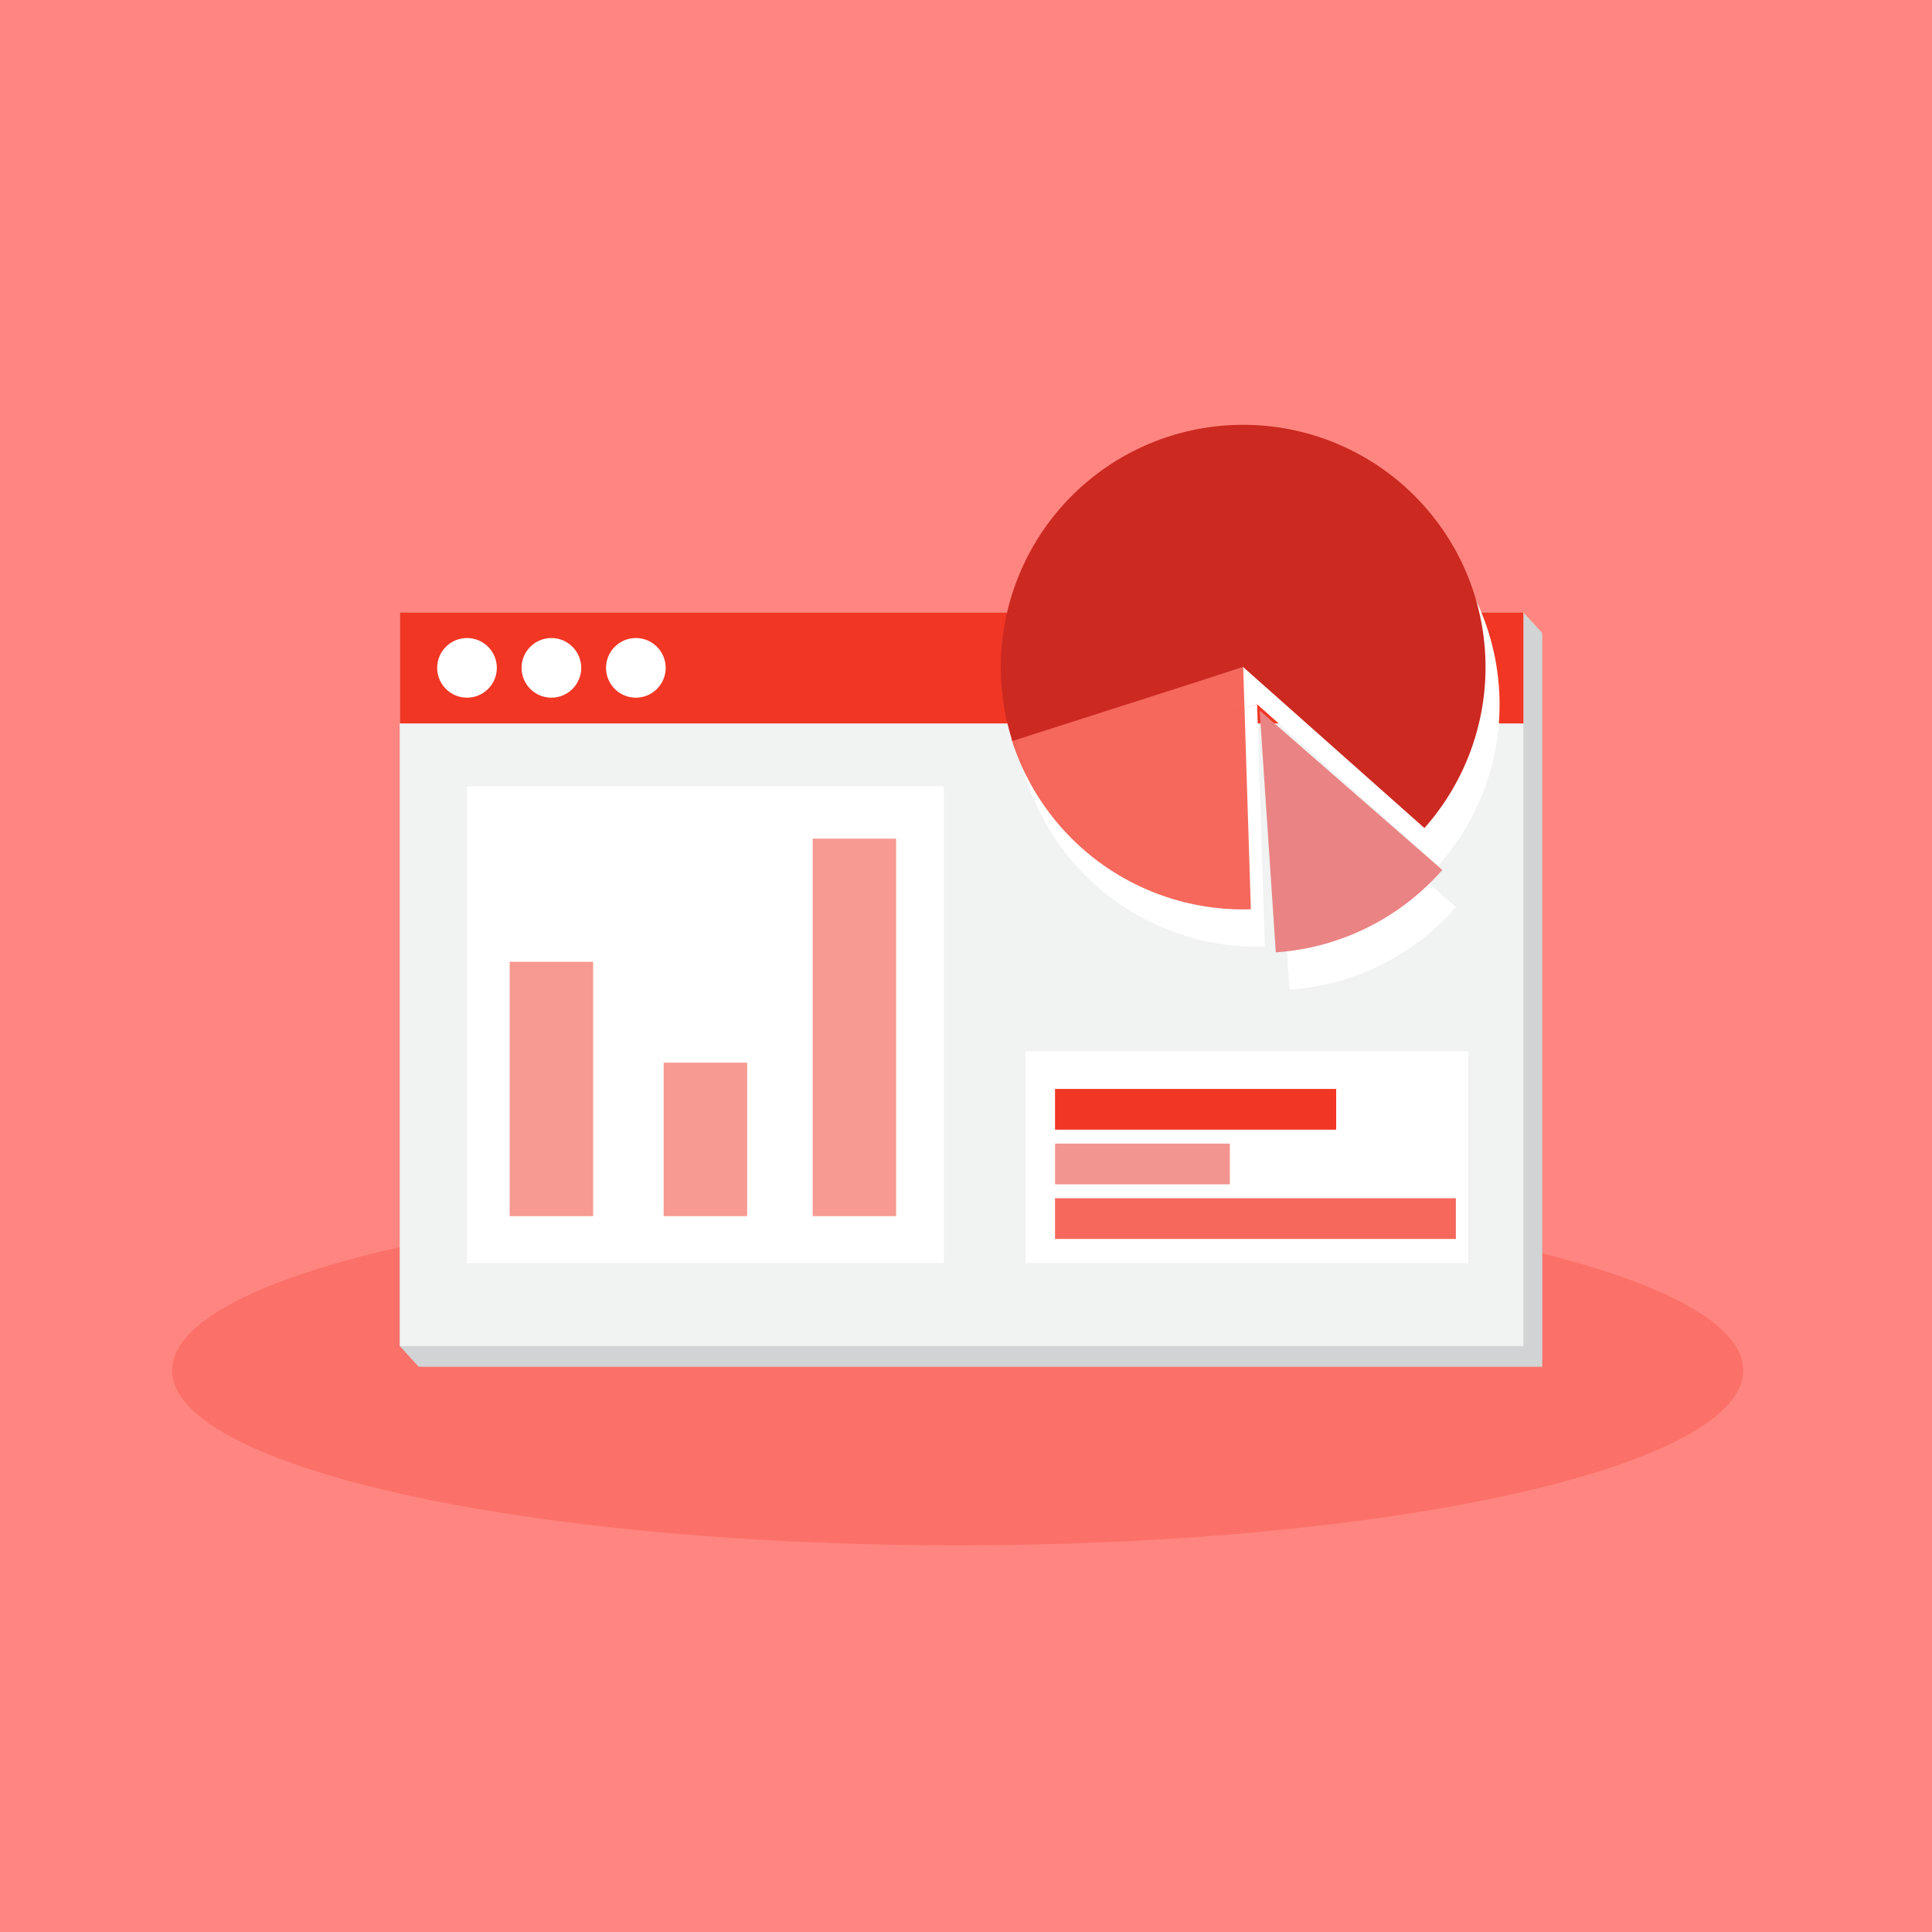 <svg id="Layer_1" data-name="Layer 1" xmlns="http://www.w3.org/2000/svg" viewBox="0 0 250 250"><defs><style>.cls-1{fill:#ff8680;}.cls-2,.cls-5,.cls-7,.cls-8{fill:#f13624;}.cls-2{opacity:0.25;}.cls-3{fill:#d1d3d4;}.cls-4{fill:#f1f2f2;}.cls-6{fill:#fff;}.cls-7{opacity:0.5;}.cls-8{opacity:0.75;}.cls-9{fill:#cc2921;}.cls-10{fill:#ea8383;}.cls-11{fill:#f2948f;}</style></defs><title>Online tst icons</title><rect class="cls-1" width="250" height="250"/><ellipse class="cls-2" cx="123.92" cy="177.32" rx="101.66" ry="22.65"/><polygon class="cls-3" points="199.57 176.86 54.18 176.86 51.74 174.19 51.74 79.24 197.13 79.24 199.57 81.91 199.57 176.86"/><rect class="cls-4" x="51.74" y="79.24" width="145.39" height="94.95"/><rect class="cls-5" x="51.74" y="79.24" width="145.39" height="14.37"/><circle class="cls-6" cx="60.43" cy="86.42" r="3.86"/><circle class="cls-6" cx="71.35" cy="86.42" r="3.86"/><circle class="cls-6" cx="82.28" cy="86.42" r="3.86"/><rect class="cls-6" x="60.43" y="101.75" width="61.7" height="61.7"/><rect class="cls-7" x="105.16" y="108.52" width="10.8" height="48.85"/><rect class="cls-7" x="85.88" y="137.51" width="10.8" height="19.86"/><rect class="cls-7" x="65.95" y="124.46" width="10.8" height="32.91"/><path class="cls-6" d="M162.67,91.13,186.12,112a31.37,31.37,0,1,0-53.32-11.26Z"/><path class="cls-6" d="M162.67,91.13l-30,9.27c.18.57.37,1.14.58,1.7a31.43,31.43,0,0,0,30.42,20.38Z"/><path class="cls-6" d="M164.77,96.75l2.09,31.3a31.36,31.36,0,0,0,21.53-10.67Z"/><path class="cls-8" d="M160.87,86.32l-30,9.26c.17.57.37,1.14.58,1.7a31.4,31.4,0,0,0,30.41,20.38Z"/><path class="cls-9" d="M160.87,86.32l23.45,20.83A31.36,31.36,0,1,0,131,95.89Z"/><path class="cls-10" d="M163,91.94l2.09,31.29a31,31,0,0,0,8.87-1.91,31.45,31.45,0,0,0,12.67-8.75Z"/><rect class="cls-6" x="132.7" y="136.03" width="57.29" height="27.42"/><rect class="cls-5" x="136.52" y="140.91" width="36.38" height="5.27"/><rect class="cls-11" x="136.52" y="147.98" width="22.62" height="5.27"/><rect class="cls-8" x="136.52" y="155.05" width="51.87" height="5.27"/></svg>